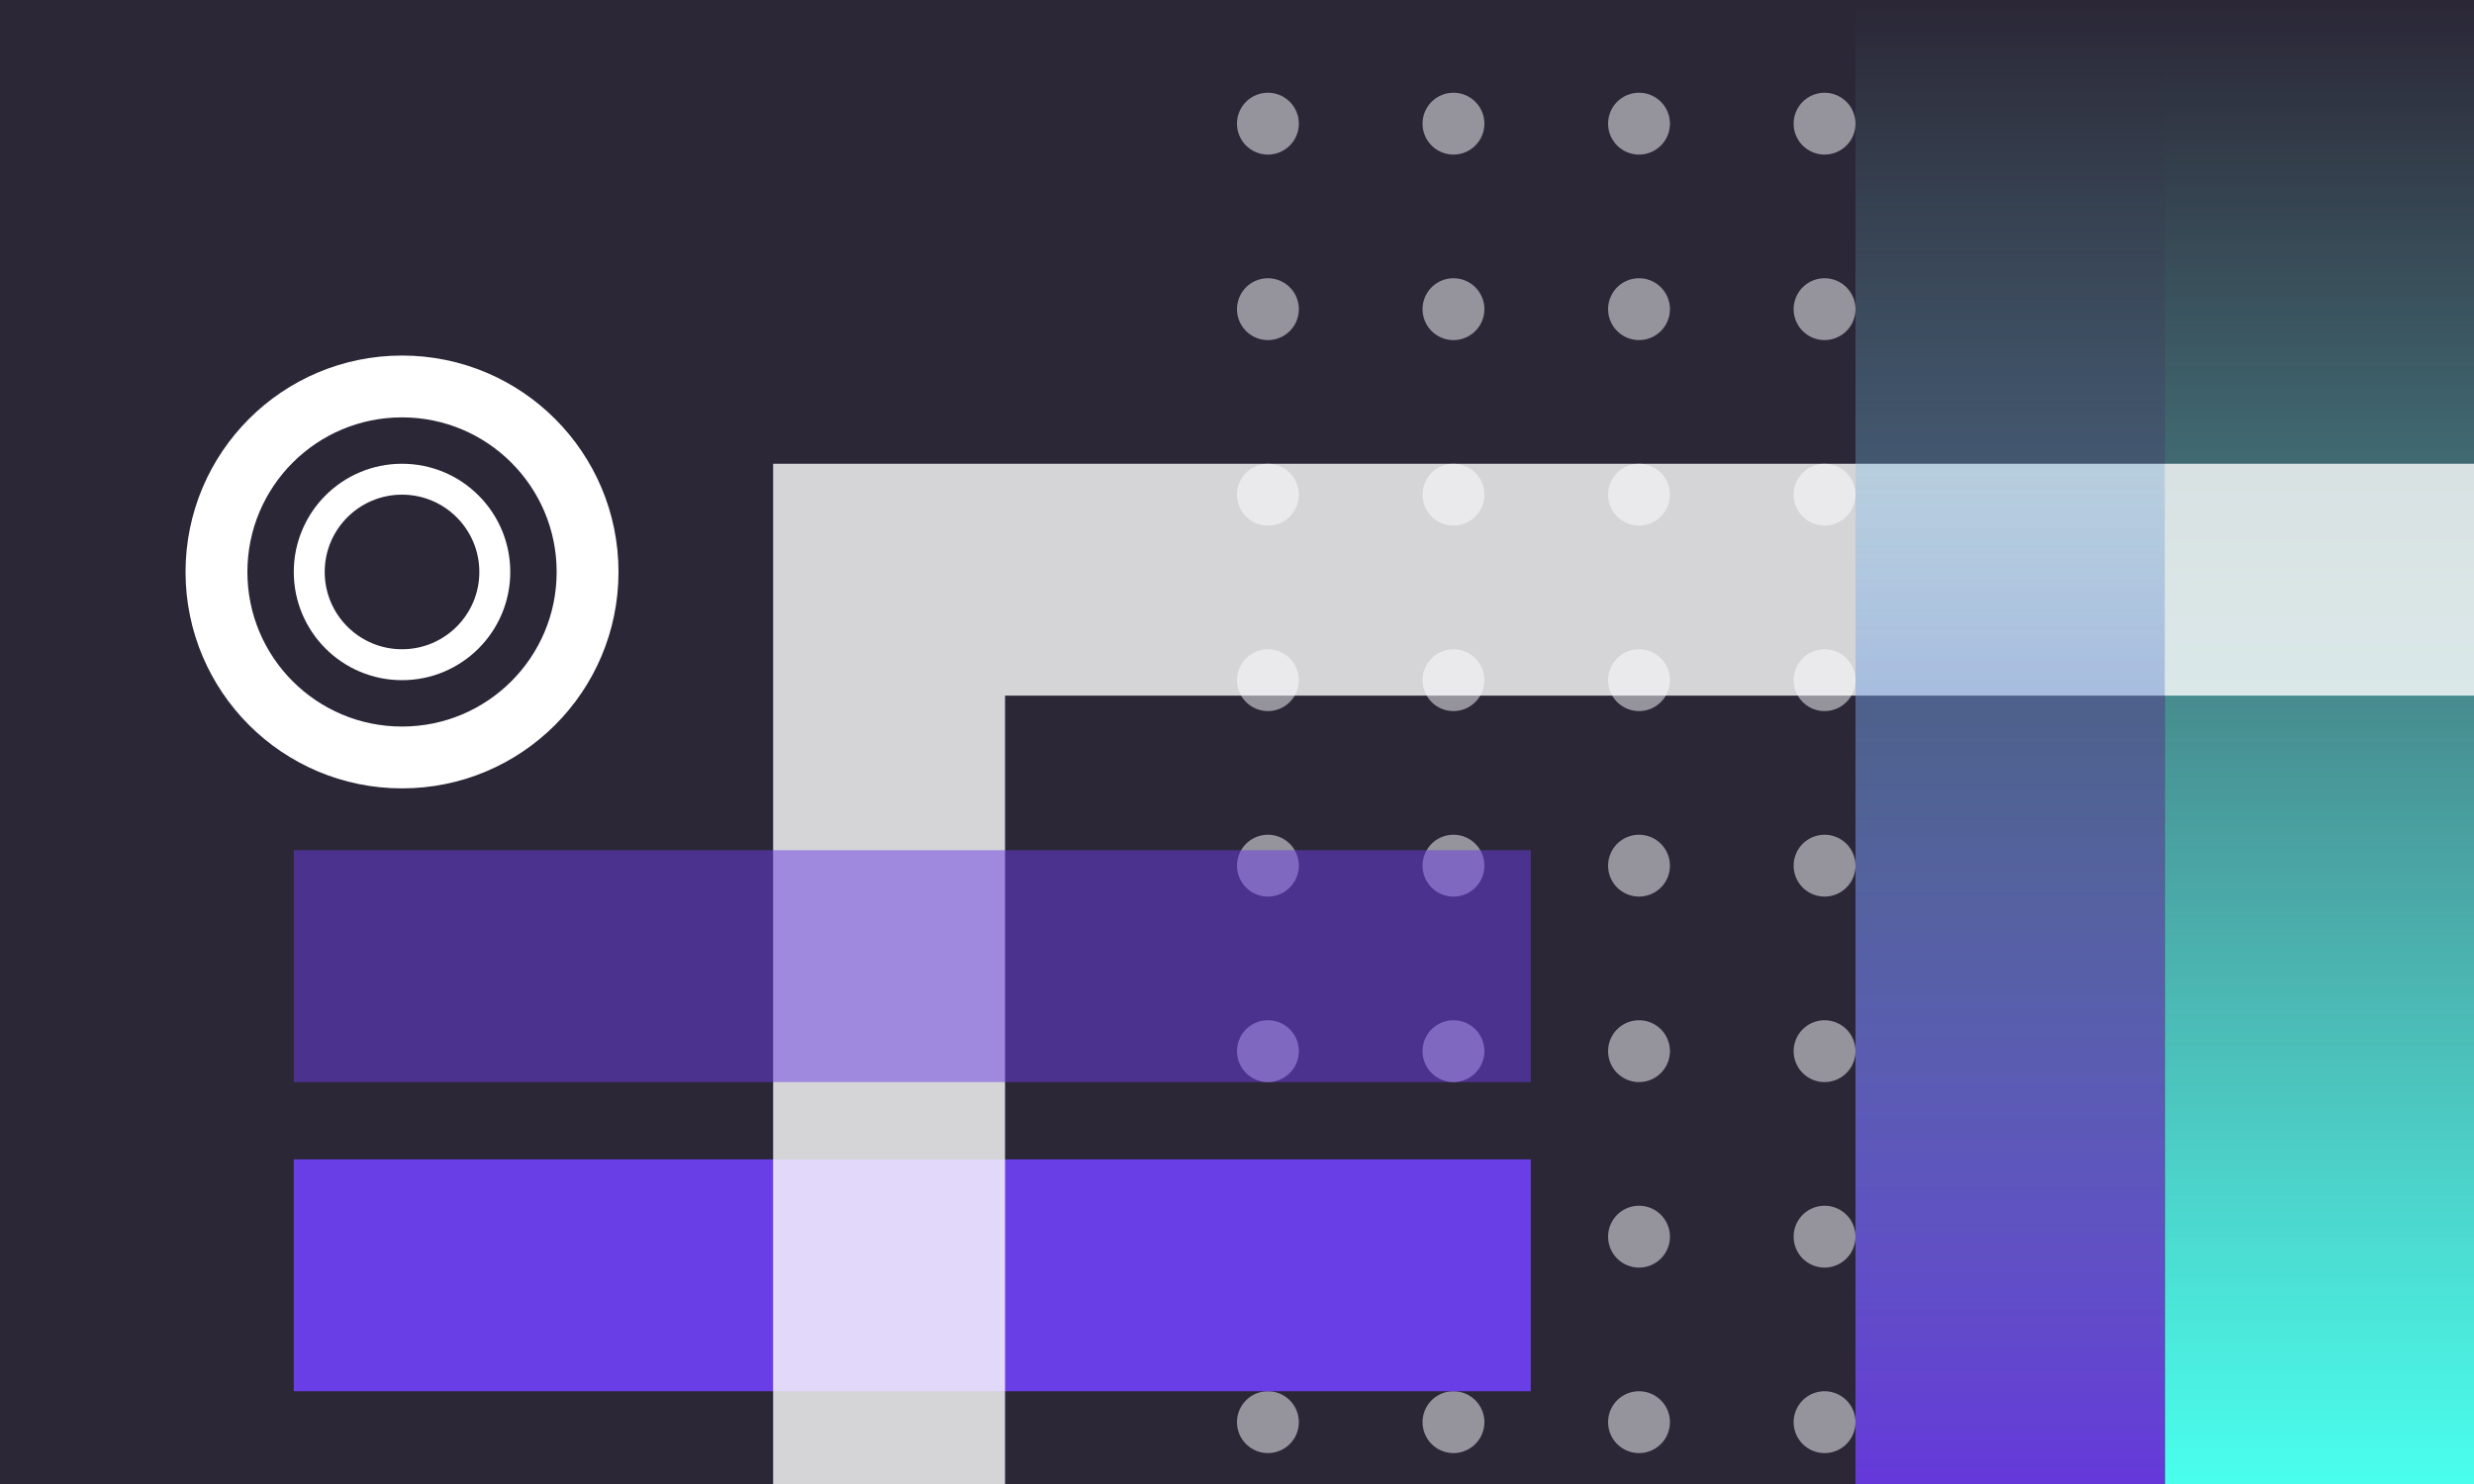 <svg xmlns="http://www.w3.org/2000/svg" viewBox="0 0 160 96"><defs><linearGradient id="a" x1="50%" x2="50%" y1="0%" y2="100%"><stop offset="0%" stop-color="#80FFF7" stop-opacity="0"/><stop offset="100%" stop-color="#49FEED"/></linearGradient><linearGradient id="b" x1="50%" x2="50%" y1="0%" y2="100%"><stop offset="0%" stop-color="#80FFF7" stop-opacity="0"/><stop offset="100%" stop-color="#6539D9"/></linearGradient></defs><g fill="none" fill-rule="evenodd"><path fill="#2B2737" d="M0 0h160v96H0z"/><path fill="#FFF" d="M118 94a2 2 0 110-4 2 2 0 010 4zm-12 0a2 2 0 110-4 2 2 0 010 4zm-12 0a2 2 0 110-4 2 2 0 010 4zm-12 0a2 2 0 110-4 2 2 0 010 4zm36-12a2 2 0 110-4 2 2 0 010 4zm-12 0a2 2 0 110-4 2 2 0 010 4zm-12 0a2 2 0 110-4 2 2 0 010 4zm-12 0a2 2 0 110-4 2 2 0 010 4zm36-12a2 2 0 110-4 2 2 0 010 4zm-12 0a2 2 0 110-4 2 2 0 010 4zm-12 0a2 2 0 110-4 2 2 0 010 4zm-12 0a2 2 0 110-4 2 2 0 010 4zm36-12a2 2 0 110-4 2 2 0 010 4zm-12 0a2 2 0 110-4 2 2 0 010 4zm-12 0a2 2 0 110-4 2 2 0 010 4zm-12 0a2 2 0 110-4 2 2 0 010 4zm36-12a2 2 0 110-4 2 2 0 010 4zm-12 0a2 2 0 110-4 2 2 0 010 4zm-12 0a2 2 0 110-4 2 2 0 010 4zm-12 0a2 2 0 110-4 2 2 0 010 4zm36-12a2 2 0 110-4 2 2 0 010 4zm-12 0a2 2 0 110-4 2 2 0 010 4zm-12 0a2 2 0 110-4 2 2 0 010 4zm-12 0a2 2 0 110-4 2 2 0 010 4zm36-12a2 2 0 110-4 2 2 0 010 4zm-12 0a2 2 0 110-4 2 2 0 010 4zm-12 0a2 2 0 110-4 2 2 0 010 4zm-12 0a2 2 0 110-4 2 2 0 010 4zm36-12a2 2 0 110-4 2 2 0 010 4zm-12 0a2 2 0 110-4 2 2 0 010 4zm-12 0a2 2 0 110-4 2 2 0 010 4zm-12 0a2 2 0 110-4 2 2 0 010 4z" opacity=".5"/><path fill="#6A3EE6" d="M19 75h80v15H19z"/><path fill="url(#a)" d="M140 0h20v96h-20z"/><path stroke="#FFF" stroke-width="15" d="M57.5 37.5h115v115h-115z" opacity=".8"/><path fill="url(#b)" d="M120 0h20v96h-20z"/><path fill="#6A3EE6" d="M19 55h80v15H19z" opacity=".5"/><circle cx="26" cy="37" r="6" stroke="#FFF" stroke-width="2"/><circle cx="26" cy="37" r="12" stroke="#FFF" stroke-width="4"/></g></svg>
